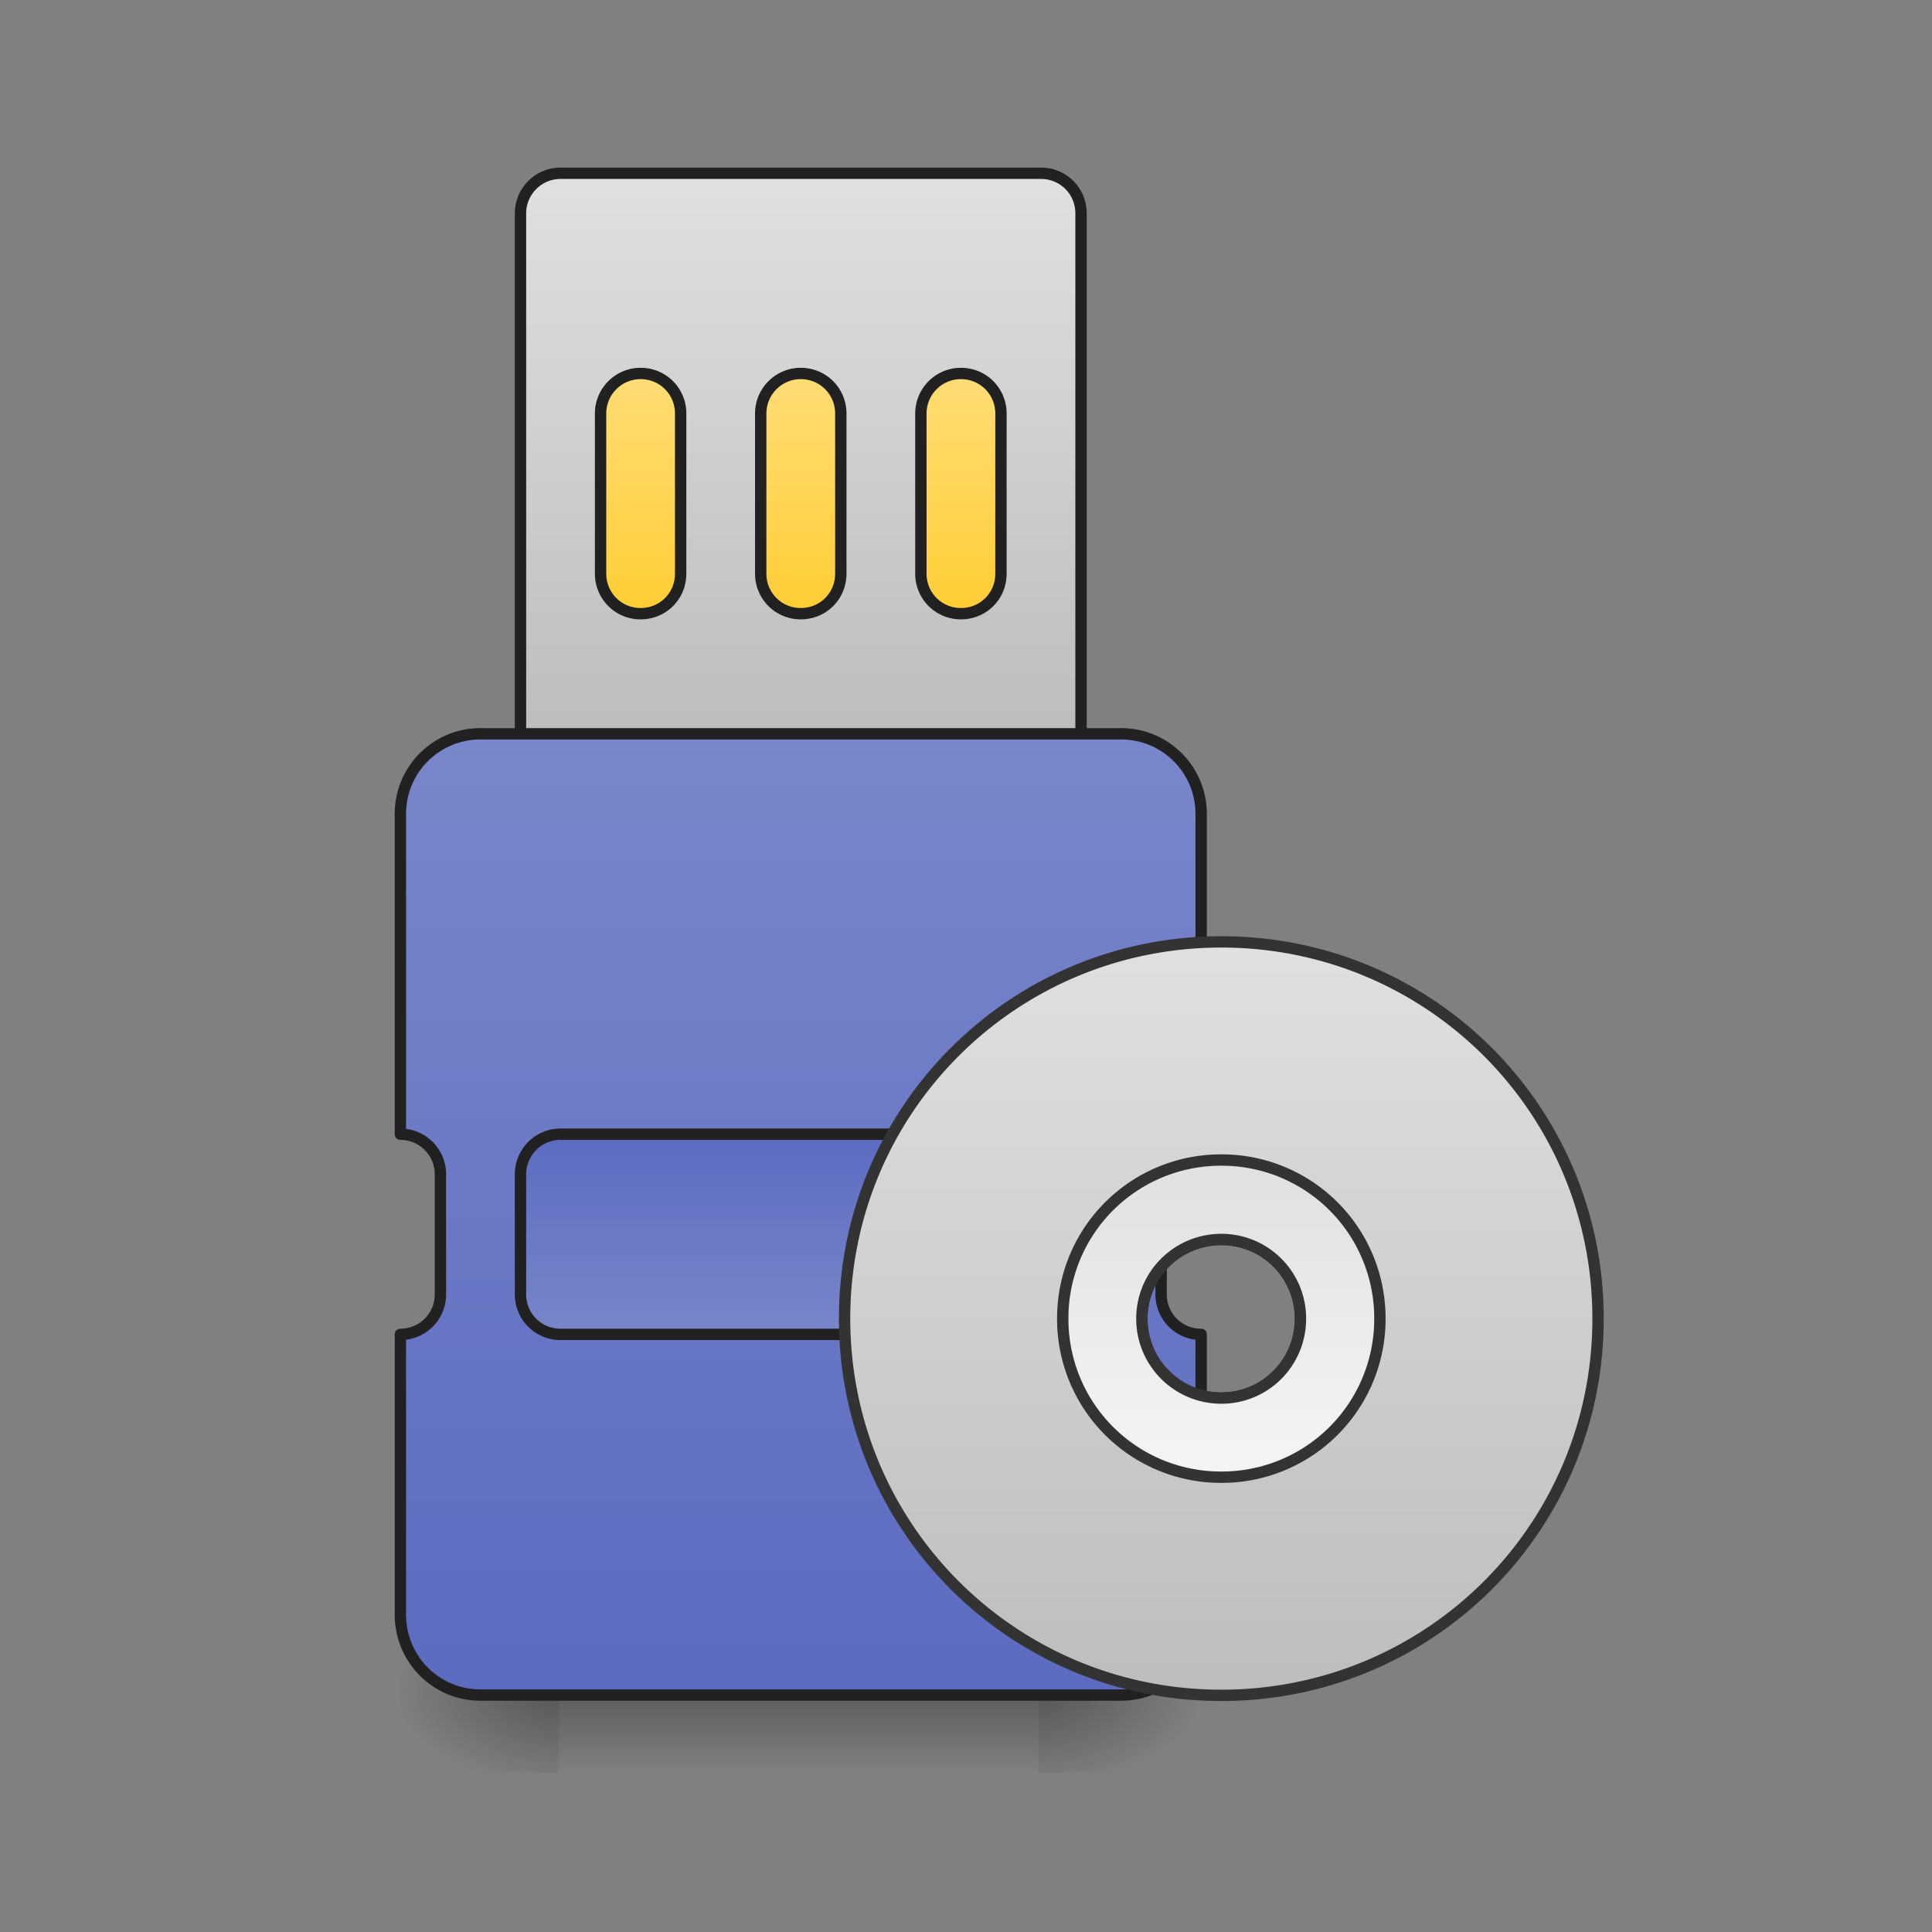 <svg height="32" viewBox="0 0 24 24" width="32" xmlns="http://www.w3.org/2000/svg" xmlns:xlink="http://www.w3.org/1999/xlink"><rect x="0" y="0" width="24" height="24" fill="#808080" stroke="none"/><linearGradient id="a" gradientUnits="userSpaceOnUse" x1="9.923" x2="9.923" y1="21.026" y2="22.019"><stop offset="0" stop-opacity=".275"/><stop offset="1" stop-opacity="0"/></linearGradient><linearGradient id="b"><stop offset="0" stop-opacity=".314"/><stop offset=".222" stop-opacity=".275"/><stop offset="1" stop-opacity="0"/></linearGradient><radialGradient id="c" cx="450.909" cy="189.579" gradientTransform="matrix(0 -.059 -.105 0 32.648 47.696)" gradientUnits="userSpaceOnUse" r="21.167" xlink:href="#b"/><radialGradient id="d" cx="450.909" cy="189.579" gradientTransform="matrix(0 .059 .105 0 -12.803 -5.646)" gradientUnits="userSpaceOnUse" r="21.167" xlink:href="#b"/><radialGradient id="e" cx="450.909" cy="189.579" gradientTransform="matrix(0 -.059 .105 0 -12.803 47.696)" gradientUnits="userSpaceOnUse" r="21.167" xlink:href="#b"/><radialGradient id="f" cx="450.909" cy="189.579" gradientTransform="matrix(0 .059 -.105 0 32.648 -5.646)" gradientUnits="userSpaceOnUse" r="21.167" xlink:href="#b"/><linearGradient id="g" gradientUnits="userSpaceOnUse" x1="211.667" x2="211.667" y1="-41.667" y2="-126.333"><stop offset="0" stop-color="#ffca28"/><stop offset="1" stop-color="#ffe082"/></linearGradient><linearGradient id="h" gradientUnits="userSpaceOnUse" x1="211.664" x2="211.664" y1="-20.502" y2="-168.667"><stop offset="0" stop-color="#bdbdbd"/><stop offset="1" stop-color="#e0e0e0"/></linearGradient><linearGradient id="i"><stop offset="0" stop-color="#5c6bc0"/><stop offset="1" stop-color="#7986cb"/></linearGradient><linearGradient id="j" gradientUnits="userSpaceOnUse" x1="211.664" x2="211.664" xlink:href="#i" y1="233.494" y2="-20.502"/><linearGradient id="k" gradientUnits="userSpaceOnUse" x1="211.667" x2="211.667" xlink:href="#i" y1="85.333" y2="138.25"/><linearGradient id="l" gradientUnits="userSpaceOnUse" x1="322.79" x2="322.79" y1="34.51" y2="233.623"><stop offset="0" stop-color="#e0e0e0"/><stop offset="1" stop-color="#bdbdbd"/></linearGradient><linearGradient id="m" gradientUnits="userSpaceOnUse" x1="322.79" x2="322.79" y1="175.985" y2="92.148"><stop offset="0" stop-color="#f5f5f5"/><stop offset="1" stop-color="#e0e0e0"/></linearGradient><path d="m6.945 21.027h5.953v.993h-5.953zm0 0" fill="url(#a)"/><path d="m12.898 21.027h1.985v-.996h-1.985zm0 0" fill="url(#c)"/><path d="m6.945 21.027h-1.984v.993h1.984zm0 0" fill="url(#d)"/><path d="m6.945 21.027h-1.984v-.996h1.984zm0 0" fill="url(#e)"/><path d="m12.898 21.027h1.985v.993h-1.985zm0 0" fill="url(#f)"/><g stroke-width="3"><path d="m158.735-126.342h105.823c5.833 0 10.582 4.75 10.582 10.583v63.493c0 5.833-4.75 10.583-10.582 10.583h-105.823c-5.833 0-10.582-4.75-10.582-10.583v-63.493c0-5.833 4.75-10.583 10.582-10.583zm0 0" fill="url(#g)" stroke="#212121" stroke-linecap="square" stroke-linejoin="round" transform="matrix(.047 0 0 .047 0 10.08)"/><path d="m148.153-168.671c-5.833 0-10.583 4.75-10.583 10.582v137.57c0 5.917 4.75 10.583 10.583 10.583h126.987c5.916 0 10.583-4.666 10.583-10.583v-137.57a10.544 10.544 0 0 0 -10.583-10.582zm21.164 52.912c5.916 0 10.582 4.75 10.582 10.582v42.33c0 5.915-4.666 10.581-10.582 10.581a10.544 10.544 0 0 1 -10.582-10.582v-42.33c0-5.832 4.75-10.581 10.582-10.581zm42.33 0c5.916 0 10.582 4.75 10.582 10.582v42.33c0 5.915-4.666 10.581-10.583 10.581a10.544 10.544 0 0 1 -10.582-10.582v-42.33c0-5.832 4.75-10.581 10.582-10.581zm42.329 0c5.916 0 10.582 4.75 10.582 10.582v42.33c0 5.915-4.666 10.581-10.582 10.581a10.544 10.544 0 0 1 -10.583-10.582v-42.33c0-5.832 4.75-10.581 10.583-10.581zm0 0" fill="url(#h)" stroke="#212121" stroke-linecap="square" stroke-linejoin="round" transform="matrix(.047 0 0 .047 0 10.08)"/><path d="m126.988-20.519c-11.749 0-21.165 9.5-21.165 21.165v84.659c5.833 0 10.583 4.75 10.583 10.582v31.747c0 5.916-4.75 10.582-10.583 10.582v74.077c0 11.748 9.416 21.248 21.165 21.248h169.317c11.749 0 21.165-9.5 21.165-21.248v-74.077a10.544 10.544 0 0 1 -10.583-10.582v-31.747c0-5.833 4.75-10.582 10.583-10.582v-84.659c0-11.665-9.416-21.165-21.165-21.165zm0 0" fill="url(#j)" stroke="#212121" stroke-linecap="square" stroke-linejoin="round" transform="matrix(.047 0 0 .047 0 10.08)"/><path d="m148.153 85.305h126.987c5.833 0 10.583 4.75 10.583 10.582v31.747c0 5.916-4.75 10.582-10.583 10.582h-126.987a10.544 10.544 0 0 1 -10.583-10.582v-31.747c0-5.833 4.75-10.582 10.583-10.582zm0 0" fill="url(#k)" stroke="#212121" stroke-linecap="square" stroke-linejoin="round" transform="matrix(.047 0 0 .047 0 10.08)"/><path d="m322.803 34.476c-55.162 0-99.574 44.413-99.574 99.574s44.412 99.574 99.574 99.574c55.16 0 99.573-44.413 99.573-99.574s-44.412-99.574-99.573-99.574zm0 78.66a20.875 20.875 0 0 1 20.914 20.914c0 11.666-9.332 20.998-20.914 20.998-11.583 0-20.998-9.332-20.998-20.998 0-11.582 9.415-20.915 20.998-20.915zm0 0" fill="url(#l)" stroke="#333" stroke-linecap="round" transform="matrix(.047 0 0 .047 0 10.08)"/><path d="m322.803 92.137a41.785 41.785 0 0 0 -41.913 41.913 41.785 41.785 0 0 0 41.913 41.913 41.785 41.785 0 0 0 41.912-41.913 41.785 41.785 0 0 0 -41.912-41.913zm0 20.998a20.875 20.875 0 0 1 20.914 20.915c0 11.666-9.332 20.998-20.914 20.998-11.583 0-20.998-9.332-20.998-20.998 0-11.582 9.415-20.915 20.998-20.915zm0 0" fill="url(#m)" stroke="#333" stroke-linecap="round" transform="matrix(.047 0 0 .047 0 10.08)"/></g></svg>